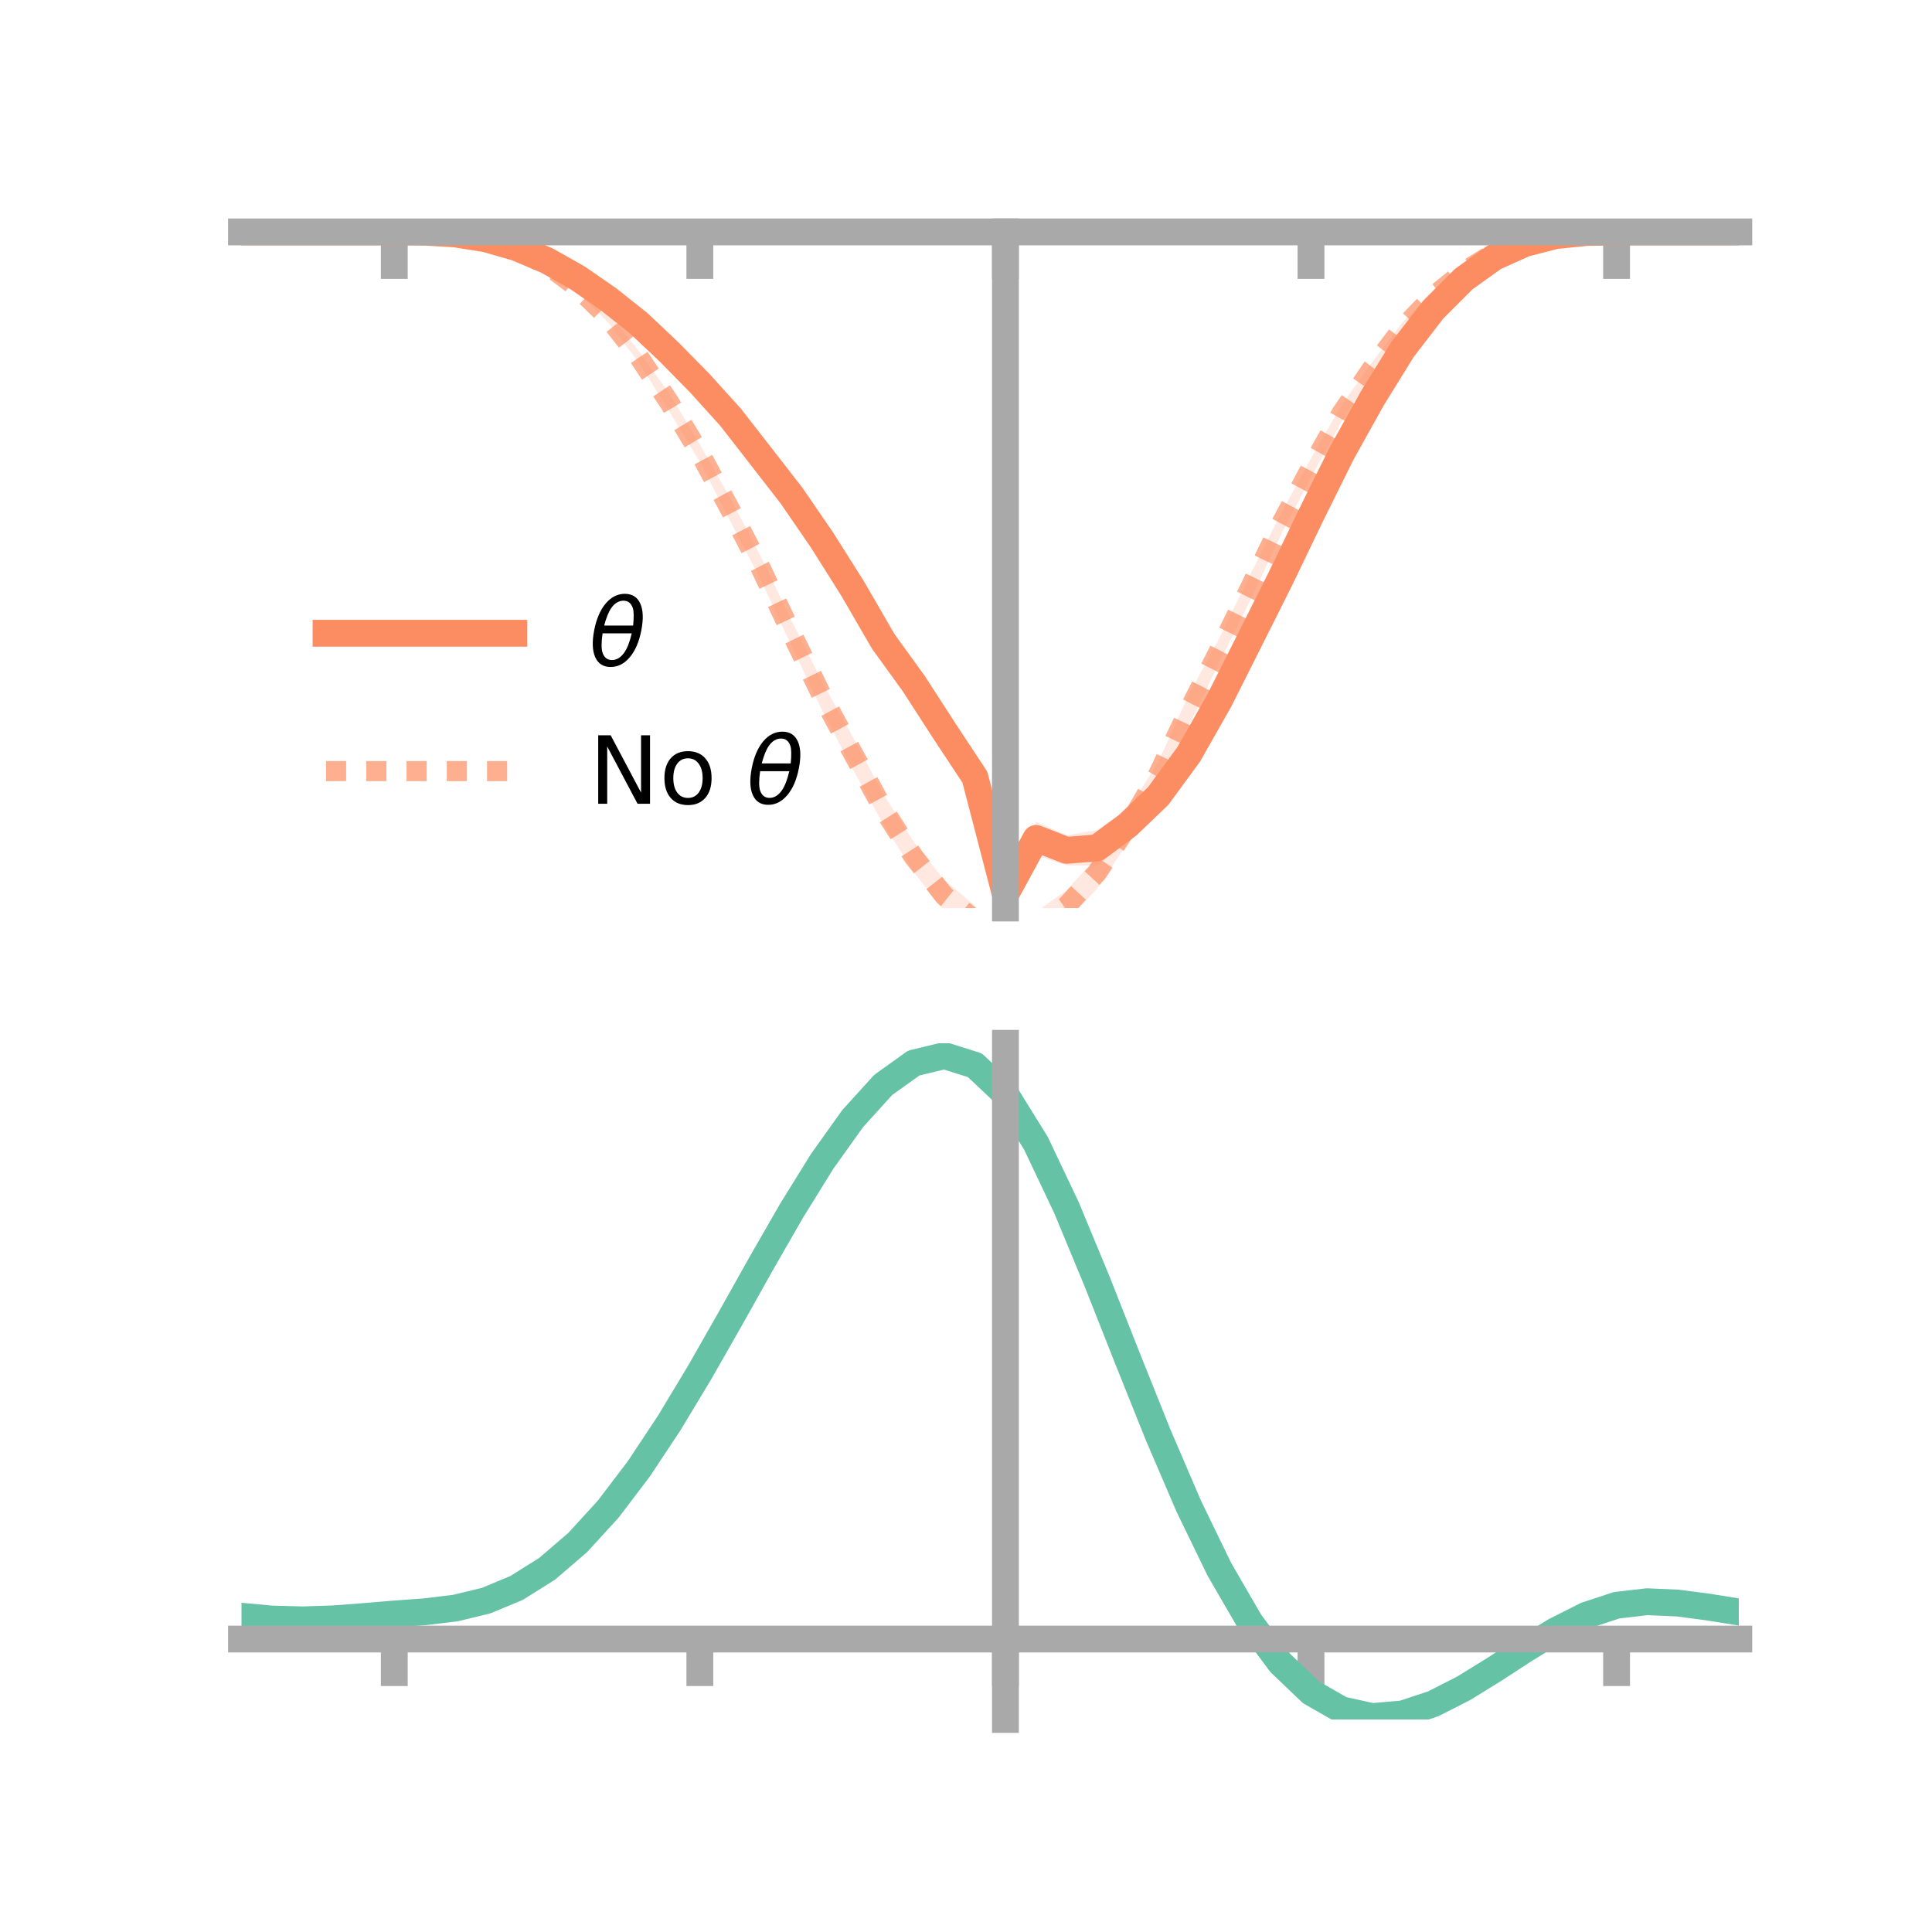 <?xml version="1.0" encoding="utf-8" standalone="no"?>
<!DOCTYPE svg PUBLIC "-//W3C//DTD SVG 1.1//EN"
  "http://www.w3.org/Graphics/SVG/1.1/DTD/svg11.dtd">
<!-- Created with matplotlib (https://matplotlib.org/) -->
<svg height="144pt" version="1.1" viewBox="0 0 144 144" width="144pt" xmlns="http://www.w3.org/2000/svg" xmlns:xlink="http://www.w3.org/1999/xlink">
 <defs>
  <style type="text/css">*{stroke-linecap:butt;stroke-linejoin:round;}</style>
 </defs>
 <g id="figure_1">
  <g id="patch_1">
   <path d="M 0 144 
L 144 144 
L 144 0 
L 0 0 
z
" style="fill:none;"/>
  </g>
  <g id="axes_1">
   <g id="patch_2">
    <path d="M 18 67.68 
L 129.6 67.68 
L 129.6 17.28 
L 18 17.28 
z
" style="fill:none;"/>
   </g>
   <g id="PolyCollection_1">
    <path clip-path="url(#p44aac1f43d)" d="M 18 17.286 
L 18 17.286 
L 20.278 17.286 
L 22.555 17.286 
L 24.833 17.286 
L 27.11 17.286 
L 29.388 17.286 
L 31.665 17.28 
L 33.943 17.391 
L 36.22 17.693 
L 38.498 18.295 
L 40.776 19.198 
L 43.053 20.427 
L 45.331 21.815 
L 47.608 23.631 
L 49.886 25.701 
L 52.163 27.875 
L 54.441 30.362 
L 56.718 33.308 
L 58.996 36.134 
L 61.273 39.562 
L 63.551 42.894 
L 65.829 46.704 
L 68.106 49.853 
L 70.384 53.378 
L 72.661 56.647 
L 74.939 65.685 
L 77.216 61.236 
L 79.494 62.261 
L 81.771 61.867 
L 84.049 60.319 
L 86.327 58.146 
L 88.604 55.096 
L 90.882 51.159 
L 93.159 46.778 
L 95.437 42.343 
L 97.714 37.497 
L 99.992 33.297 
L 102.269 29.217 
L 104.547 25.61 
L 106.824 22.734 
L 109.102 20.562 
L 111.38 18.965 
L 113.657 18.002 
L 115.935 17.511 
L 118.212 17.306 
L 120.49 17.286 
L 122.767 17.286 
L 125.045 17.286 
L 127.322 17.286 
L 129.6 17.286 
L 129.6 17.286 
L 129.6 17.286 
L 127.322 17.286 
L 125.045 17.286 
L 122.767 17.286 
L 120.49 17.287 
L 118.212 17.356 
L 115.935 17.614 
L 113.657 18.293 
L 111.38 19.379 
L 109.102 21.034 
L 106.824 23.422 
L 104.547 26.457 
L 102.269 30.216 
L 99.992 34.315 
L 97.714 39.303 
L 95.437 43.922 
L 93.159 48.584 
L 90.882 53.256 
L 88.604 57.345 
L 86.327 60.508 
L 84.049 62.697 
L 81.771 64.524 
L 79.494 64.497 
L 77.216 63.75 
L 74.939 67.68 
L 72.661 59.199 
L 70.384 55.577 
L 68.106 52.05 
L 65.829 48.899 
L 63.551 44.85 
L 61.273 40.954 
L 58.996 37.749 
L 56.718 34.709 
L 54.441 31.808 
L 52.163 29.257 
L 49.886 26.797 
L 47.608 24.564 
L 45.331 22.756 
L 43.053 20.998 
L 40.776 19.649 
L 38.498 18.619 
L 36.22 17.909 
L 33.943 17.486 
L 31.665 17.324 
L 29.388 17.286 
L 27.11 17.286 
L 24.833 17.286 
L 22.555 17.286 
L 20.278 17.286 
L 18 17.286 
z
" style="fill:#fc8d62;fill-opacity:0.2;"/>
   </g>
   <g id="PolyCollection_2">
    <path clip-path="url(#p44aac1f43d)" d="M 18 17.286 
L 18 17.286 
L 20.278 17.286 
L 22.555 17.286 
L 24.833 17.286 
L 27.11 17.286 
L 29.388 17.286 
L 31.665 17.276 
L 33.943 17.383 
L 36.22 17.698 
L 38.498 18.412 
L 40.776 19.483 
L 43.053 21.144 
L 45.331 23.317 
L 47.608 26.158 
L 49.886 29.328 
L 52.163 33.119 
L 54.441 37.152 
L 56.718 41.506 
L 58.996 46.244 
L 61.273 50.819 
L 63.551 54.902 
L 65.829 59.166 
L 68.106 62.748 
L 70.384 65.599 
L 72.661 67.501 
L 74.939 72.677 
L 77.216 67.969 
L 79.494 66.355 
L 81.771 63.864 
L 84.049 60.414 
L 86.327 56.797 
L 88.604 51.773 
L 90.882 47.562 
L 93.159 42.868 
L 95.437 38.341 
L 97.714 34.17 
L 99.992 30.182 
L 102.269 27.005 
L 104.547 23.995 
L 106.824 21.76 
L 109.102 19.952 
L 111.38 18.661 
L 113.657 17.854 
L 115.935 17.45 
L 118.212 17.299 
L 120.49 17.286 
L 122.767 17.286 
L 125.045 17.286 
L 127.322 17.286 
L 129.6 17.286 
L 129.6 17.286 
L 129.6 17.286 
L 127.322 17.286 
L 125.045 17.286 
L 122.767 17.286 
L 120.49 17.287 
L 118.212 17.349 
L 115.935 17.555 
L 113.657 18.155 
L 111.38 19.033 
L 109.102 20.536 
L 106.824 22.427 
L 104.547 24.918 
L 102.269 27.911 
L 99.992 31.42 
L 97.714 35.571 
L 95.437 39.927 
L 93.159 44.821 
L 90.882 49.363 
L 88.604 54.106 
L 86.327 58.636 
L 84.049 62.824 
L 81.771 66.226 
L 79.494 68.691 
L 77.216 70.219 
L 74.939 75.322 
L 72.661 69.639 
L 70.384 67.942 
L 68.106 64.985 
L 65.829 61.419 
L 63.551 57.309 
L 61.273 52.944 
L 58.996 48.139 
L 56.718 43.254 
L 54.441 38.874 
L 52.163 34.43 
L 49.886 30.663 
L 47.608 27.01 
L 45.331 24.034 
L 43.053 21.765 
L 40.776 20.012 
L 38.498 18.765 
L 36.22 17.954 
L 33.943 17.501 
L 31.665 17.319 
L 29.388 17.286 
L 27.11 17.286 
L 24.833 17.286 
L 22.555 17.286 
L 20.278 17.286 
L 18 17.286 
z
" style="fill:#fc8d62;fill-opacity:0.2;"/>
   </g>
   <g id="matplotlib.axis_1">
    <g id="xtick_1">
     <g id="line2d_1">
      <defs>
       <path d="M 0 0 
L 0 3.5 
" id="m269793efb6" style="stroke:#a9a9a9;stroke-width:2;"/>
      </defs>
      <g>
       <use style="fill:#a9a9a9;stroke:#a9a9a9;stroke-width:2;" x="29.388" xlink:href="#m269793efb6" y="17.286"/>
      </g>
     </g>
    </g>
    <g id="xtick_2">
     <g id="line2d_2">
      <g>
       <use style="fill:#a9a9a9;stroke:#a9a9a9;stroke-width:2;" x="52.163" xlink:href="#m269793efb6" y="17.286"/>
      </g>
     </g>
    </g>
    <g id="xtick_3">
     <g id="line2d_3">
      <g>
       <use style="fill:#a9a9a9;stroke:#a9a9a9;stroke-width:2;" x="74.939" xlink:href="#m269793efb6" y="17.286"/>
      </g>
     </g>
    </g>
    <g id="xtick_4">
     <g id="line2d_4">
      <g>
       <use style="fill:#a9a9a9;stroke:#a9a9a9;stroke-width:2;" x="97.714" xlink:href="#m269793efb6" y="17.286"/>
      </g>
     </g>
    </g>
    <g id="xtick_5">
     <g id="line2d_5">
      <g>
       <use style="fill:#a9a9a9;stroke:#a9a9a9;stroke-width:2;" x="120.49" xlink:href="#m269793efb6" y="17.286"/>
      </g>
     </g>
    </g>
   </g>
   <g id="matplotlib.axis_2"/>
   <g id="line2d_6">
    <path clip-path="url(#p44aac1f43d)" d="M 18 17.286 
L 20.278 17.286 
L 22.555 17.286 
L 24.833 17.286 
L 27.11 17.286 
L 29.388 17.286 
L 31.665 17.302 
L 33.943 17.438 
L 36.22 17.801 
L 38.498 18.457 
L 40.776 19.424 
L 43.053 20.712 
L 45.331 22.286 
L 47.608 24.097 
L 49.886 26.249 
L 52.163 28.566 
L 54.441 31.085 
L 56.718 34.008 
L 58.996 36.942 
L 61.273 40.258 
L 63.551 43.872 
L 65.829 47.802 
L 68.106 50.952 
L 70.384 54.477 
L 72.661 57.923 
L 74.939 66.683 
L 77.216 62.493 
L 79.494 63.379 
L 81.771 63.196 
L 84.049 61.508 
L 86.327 59.327 
L 88.604 56.22 
L 90.882 52.207 
L 93.159 47.681 
L 95.437 43.133 
L 97.714 38.4 
L 99.992 33.806 
L 102.269 29.717 
L 104.547 26.034 
L 106.824 23.078 
L 109.102 20.798 
L 111.38 19.172 
L 113.657 18.148 
L 115.935 17.562 
L 118.212 17.331 
L 120.49 17.287 
L 122.767 17.286 
L 125.045 17.286 
L 127.322 17.286 
L 129.6 17.286 
" style="fill:none;stroke:#fc8d62;stroke-linecap:square;stroke-width:2;"/>
   </g>
   <g id="line2d_7">
    <path clip-path="url(#p44aac1f43d)" d="M 18 17.286 
L 20.278 17.286 
L 22.555 17.286 
L 24.833 17.286 
L 27.11 17.286 
L 29.388 17.286 
L 31.665 17.298 
L 33.943 17.442 
L 36.22 17.826 
L 38.498 18.588 
L 40.776 19.748 
L 43.053 21.455 
L 45.331 23.675 
L 47.608 26.584 
L 49.886 29.995 
L 52.163 33.774 
L 54.441 38.013 
L 56.718 42.38 
L 58.996 47.192 
L 61.273 51.881 
L 63.551 56.105 
L 65.829 60.292 
L 68.106 63.866 
L 70.384 66.771 
L 72.661 68.57 
L 74.939 74 
L 77.216 69.094 
L 79.494 67.523 
L 81.771 65.045 
L 84.049 61.619 
L 86.327 57.716 
L 88.604 52.94 
L 90.882 48.462 
L 93.159 43.844 
L 95.437 39.134 
L 97.714 34.87 
L 99.992 30.801 
L 102.269 27.458 
L 104.547 24.456 
L 106.824 22.093 
L 109.102 20.244 
L 111.38 18.847 
L 113.657 18.004 
L 115.935 17.502 
L 118.212 17.324 
L 120.49 17.286 
L 122.767 17.286 
L 125.045 17.286 
L 127.322 17.286 
L 129.6 17.286 
" style="fill:none;stroke:#fc8d62;stroke-dasharray:1.5,1.5;stroke-dashoffset:0;stroke-opacity:0.7;stroke-width:1.5;"/>
   </g>
   <g id="patch_3">
    <path d="M 74.939 67.68 
L 74.939 17.28 
" style="fill:none;stroke:#a9a9a9;stroke-linecap:square;stroke-linejoin:miter;stroke-width:2;"/>
   </g>
   <g id="patch_4">
    <path d="M 129.6 67.68 
L 129.6 17.28 
" style="fill:none;"/>
   </g>
   <g id="patch_5">
    <path d="M 18 17.286 
L 129.6 17.286 
" style="fill:none;stroke:#a9a9a9;stroke-linecap:square;stroke-linejoin:miter;stroke-width:2;"/>
   </g>
   <g id="patch_6">
    <path d="M 18 17.28 
L 129.6 17.28 
" style="fill:none;"/>
   </g>
   <g id="legend_1">
    <g id="line2d_8">
     <path d="M 24.3 47.2 
L 38.3 47.2 
" style="fill:none;stroke:#fc8d62;stroke-linecap:square;stroke-width:2;"/>
    </g>
    <g id="line2d_9"/>
    <g id="text_1">
     <!-- $\theta$ -->
     <g transform="translate(43.9 49.65)scale(0.07 -0.07)">
      <defs>
       <path d="M 45.516 34.672 
L 14.453 34.672 
Q 12.359 20.062 14.5 13.875 
Q 17.188 6.25 24.469 6.25 
Q 31.781 6.25 37.359 13.922 
Q 42.234 20.656 45.516 34.672 
z
M 47.016 42.969 
Q 48.344 56.844 46.625 61.719 
Q 43.953 69.438 36.766 69.438 
Q 29.297 69.438 23.828 61.812 
Q 19.531 55.672 16.156 42.969 
z
M 38.188 76.766 
Q 49.906 76.766 54.594 66.406 
Q 59.281 56.109 55.719 37.844 
Q 52.203 19.625 43.453 9.281 
Q 34.766 -1.125 23.047 -1.125 
Q 11.281 -1.125 6.641 9.281 
Q 2 19.625 5.516 37.844 
Q 9.078 56.109 17.719 66.406 
Q 26.422 76.766 38.188 76.766 
z
" id="DejaVuSans-Oblique-952"/>
      </defs>
      <use transform="translate(0 0.234)" xlink:href="#DejaVuSans-Oblique-952"/>
     </g>
    </g>
    <g id="line2d_10">
     <path d="M 24.3 57.474 
L 38.3 57.474 
" style="fill:none;stroke:#fc8d62;stroke-dasharray:1.5,1.5;stroke-dashoffset:0;stroke-opacity:0.7;stroke-width:1.5;"/>
    </g>
    <g id="line2d_11"/>
    <g id="text_2">
     <!-- No $\theta$ -->
     <g transform="translate(43.9 59.924)scale(0.07 -0.07)">
      <defs>
       <path d="M 9.812 72.906 
L 23.094 72.906 
L 55.422 11.922 
L 55.422 72.906 
L 64.984 72.906 
L 64.984 0 
L 51.703 0 
L 19.391 60.984 
L 19.391 0 
L 9.812 0 
z
" id="DejaVuSans-78"/>
       <path d="M 30.609 48.391 
Q 23.391 48.391 19.188 42.75 
Q 14.984 37.109 14.984 27.297 
Q 14.984 17.484 19.156 11.844 
Q 23.344 6.203 30.609 6.203 
Q 37.797 6.203 41.984 11.859 
Q 46.188 17.531 46.188 27.297 
Q 46.188 37.016 41.984 42.703 
Q 37.797 48.391 30.609 48.391 
z
M 30.609 56 
Q 42.328 56 49.016 48.375 
Q 55.719 40.766 55.719 27.297 
Q 55.719 13.875 49.016 6.219 
Q 42.328 -1.422 30.609 -1.422 
Q 18.844 -1.422 12.172 6.219 
Q 5.516 13.875 5.516 27.297 
Q 5.516 40.766 12.172 48.375 
Q 18.844 56 30.609 56 
z
" id="DejaVuSans-111"/>
       <path id="DejaVuSans-32"/>
      </defs>
      <use transform="translate(0 0.234)" xlink:href="#DejaVuSans-78"/>
      <use transform="translate(74.805 0.234)" xlink:href="#DejaVuSans-111"/>
      <use transform="translate(135.986 0.234)" xlink:href="#DejaVuSans-32"/>
      <use transform="translate(167.773 0.234)" xlink:href="#DejaVuSans-Oblique-952"/>
     </g>
    </g>
   </g>
  </g>
  <g id="axes_2">
   <g id="patch_7">
    <path d="M 18 128.16 
L 129.6 128.16 
L 129.6 77.76 
L 18 77.76 
z
" style="fill:none;"/>
   </g>
   <g id="PolyCollection_3">
    <path clip-path="url(#p079eedf018)" d="M 18 120.504 
L 18 120.427 
L 20.278 120.644 
L 22.555 120.707 
L 24.833 120.624 
L 27.11 120.444 
L 29.388 120.244 
L 31.665 120.074 
L 33.943 119.792 
L 36.22 119.236 
L 38.498 118.28 
L 40.776 116.832 
L 43.053 114.84 
L 45.331 112.295 
L 47.608 109.23 
L 49.886 105.713 
L 52.163 101.845 
L 54.441 97.755 
L 56.718 93.598 
L 58.996 89.548 
L 61.273 85.795 
L 63.551 82.538 
L 65.829 79.979 
L 68.106 78.32 
L 70.384 77.76 
L 72.661 78.486 
L 74.939 80.668 
L 77.216 84.395 
L 79.494 89.267 
L 81.771 94.838 
L 84.049 100.69 
L 86.327 106.46 
L 88.604 111.847 
L 90.882 116.615 
L 93.159 120.601 
L 95.437 123.707 
L 97.714 125.902 
L 99.992 127.214 
L 102.269 127.722 
L 104.547 127.536 
L 106.824 126.795 
L 109.102 125.654 
L 111.38 124.273 
L 113.657 122.817 
L 115.935 121.445 
L 118.212 120.31 
L 120.49 119.563 
L 122.767 119.301 
L 125.045 119.406 
L 127.322 119.717 
L 129.6 120.094 
L 129.6 120.198 
L 129.6 120.198 
L 127.322 119.848 
L 125.045 119.557 
L 122.767 119.464 
L 120.49 119.732 
L 118.212 120.488 
L 115.935 121.651 
L 113.657 123.068 
L 111.38 124.577 
L 109.102 126.008 
L 106.824 127.19 
L 104.547 127.958 
L 102.269 128.16 
L 99.992 127.663 
L 97.714 126.368 
L 95.437 124.212 
L 93.159 121.182 
L 90.882 117.309 
L 88.604 112.684 
L 86.327 107.462 
L 84.049 101.866 
L 81.771 96.185 
L 79.494 90.774 
L 77.216 86.039 
L 74.939 82.419 
L 72.661 80.305 
L 70.384 79.604 
L 68.106 80.148 
L 65.829 81.75 
L 63.551 84.214 
L 61.273 87.344 
L 58.996 90.943 
L 56.718 94.82 
L 54.441 98.794 
L 52.163 102.7 
L 49.886 106.391 
L 47.608 109.747 
L 45.331 112.675 
L 43.053 115.112 
L 40.776 117.031 
L 38.498 118.439 
L 36.22 119.376 
L 33.943 119.921 
L 31.665 120.193 
L 29.388 120.353 
L 27.11 120.536 
L 24.833 120.697 
L 22.555 120.764 
L 20.278 120.701 
L 18 120.504 
z
" style="fill:#66c2a5;fill-opacity:0.2;"/>
   </g>
   <g id="matplotlib.axis_3">
    <g id="xtick_6">
     <g id="line2d_12">
      <g>
       <use style="fill:#a9a9a9;stroke:#a9a9a9;stroke-width:2;" x="29.388" xlink:href="#m269793efb6" y="122.166"/>
      </g>
     </g>
    </g>
    <g id="xtick_7">
     <g id="line2d_13">
      <g>
       <use style="fill:#a9a9a9;stroke:#a9a9a9;stroke-width:2;" x="52.163" xlink:href="#m269793efb6" y="122.166"/>
      </g>
     </g>
    </g>
    <g id="xtick_8">
     <g id="line2d_14">
      <g>
       <use style="fill:#a9a9a9;stroke:#a9a9a9;stroke-width:2;" x="74.939" xlink:href="#m269793efb6" y="122.166"/>
      </g>
     </g>
    </g>
    <g id="xtick_9">
     <g id="line2d_15">
      <g>
       <use style="fill:#a9a9a9;stroke:#a9a9a9;stroke-width:2;" x="97.714" xlink:href="#m269793efb6" y="122.166"/>
      </g>
     </g>
    </g>
    <g id="xtick_10">
     <g id="line2d_16">
      <g>
       <use style="fill:#a9a9a9;stroke:#a9a9a9;stroke-width:2;" x="120.49" xlink:href="#m269793efb6" y="122.166"/>
      </g>
     </g>
    </g>
   </g>
   <g id="matplotlib.axis_4"/>
   <g id="line2d_17">
    <path clip-path="url(#p079eedf018)" d="M 18 120.466 
L 20.278 120.673 
L 22.555 120.735 
L 24.833 120.66 
L 27.11 120.49 
L 29.388 120.298 
L 31.665 120.133 
L 33.943 119.856 
L 36.22 119.306 
L 38.498 118.36 
L 40.776 116.932 
L 43.053 114.976 
L 45.331 112.485 
L 47.608 109.488 
L 49.886 106.052 
L 52.163 102.272 
L 54.441 98.275 
L 56.718 94.209 
L 58.996 90.246 
L 61.273 86.57 
L 63.551 83.376 
L 65.829 80.864 
L 68.106 79.234 
L 70.384 78.682 
L 72.661 79.396 
L 74.939 81.543 
L 77.216 85.217 
L 79.494 90.021 
L 81.771 95.512 
L 84.049 101.278 
L 86.327 106.961 
L 88.604 112.265 
L 90.882 116.962 
L 93.159 120.891 
L 95.437 123.96 
L 97.714 126.135 
L 99.992 127.439 
L 102.269 127.941 
L 104.547 127.747 
L 106.824 126.993 
L 109.102 125.831 
L 111.38 124.425 
L 113.657 122.943 
L 115.935 121.548 
L 118.212 120.399 
L 120.49 119.647 
L 122.767 119.383 
L 125.045 119.482 
L 127.322 119.782 
L 129.6 120.146 
" style="fill:none;stroke:#66c2a5;stroke-linecap:square;stroke-width:2;"/>
   </g>
   <g id="patch_8">
    <path d="M 74.939 128.16 
L 74.939 77.76 
" style="fill:none;stroke:#a9a9a9;stroke-linecap:square;stroke-linejoin:miter;stroke-width:2;"/>
   </g>
   <g id="patch_9">
    <path d="M 129.6 128.16 
L 129.6 77.76 
" style="fill:none;"/>
   </g>
   <g id="patch_10">
    <path d="M 18 122.166 
L 129.6 122.166 
" style="fill:none;stroke:#a9a9a9;stroke-linecap:square;stroke-linejoin:miter;stroke-width:2;"/>
   </g>
   <g id="patch_11">
    <path d="M 18 77.76 
L 129.6 77.76 
" style="fill:none;"/>
   </g>
  </g>
 </g>
 <defs>
  <clipPath id="p44aac1f43d">
   <rect height="50.4" width="111.6" x="18" y="17.28"/>
  </clipPath>
  <clipPath id="p079eedf018">
   <rect height="50.4" width="111.6" x="18" y="77.76"/>
  </clipPath>
 </defs>
</svg>
